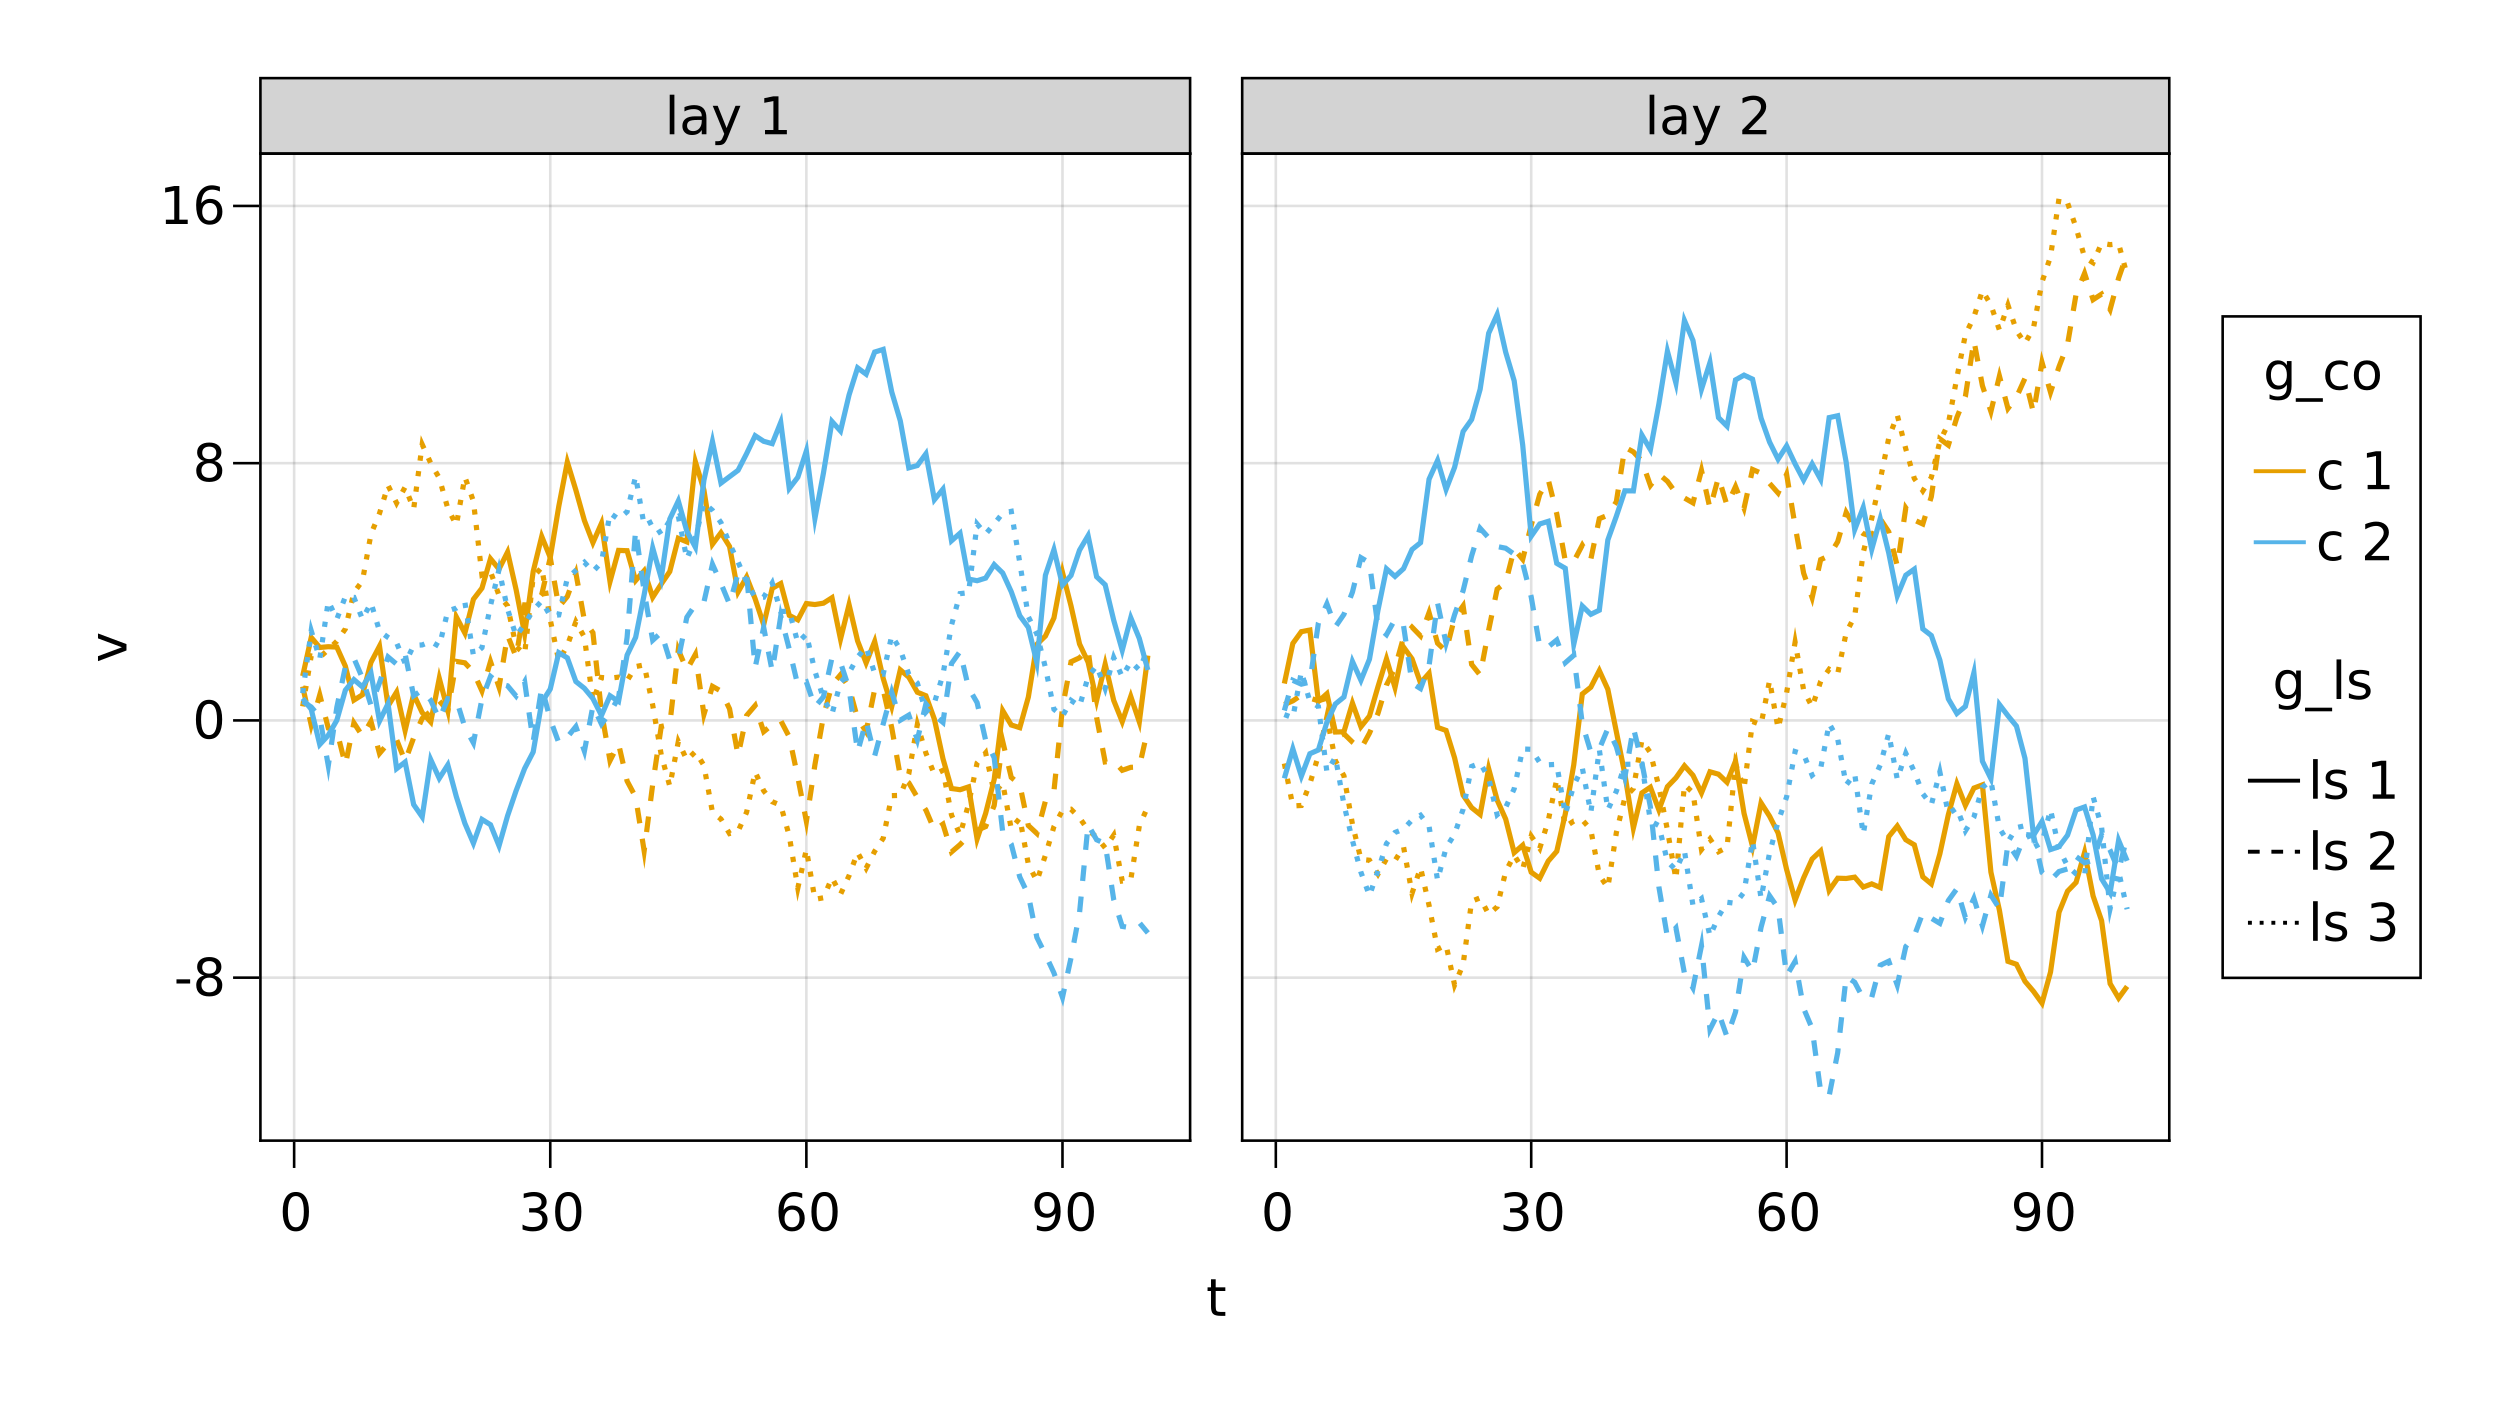 <?xml version="1.0" encoding="UTF-8"?>
<svg xmlns="http://www.w3.org/2000/svg" xmlns:xlink="http://www.w3.org/1999/xlink" width="960pt" height="540pt" viewBox="0 0 960 540" version="1.1">
<defs>
<g>
<symbol overflow="visible" id="glyph0-0">
<path style="stroke:none;" d="M 1 3.531 L 1 -14.109 L 11 -14.109 L 11 3.531 Z M 2.125 2.422 L 9.891 2.422 L 9.891 -12.984 L 2.125 -12.984 Z M 2.125 2.422 "/>
</symbol>
<symbol overflow="visible" id="glyph0-1">
<path style="stroke:none;" d="M 6.359 -13.281 C 5.336 -13.281 4.57 -12.781 4.062 -11.781 C 3.551 -10.781 3.297 -9.281 3.297 -7.281 C 3.297 -5.281 3.551 -3.781 4.062 -2.781 C 4.57 -1.781 5.336 -1.281 6.359 -1.281 C 7.379 -1.281 8.145 -1.781 8.656 -2.781 C 9.164 -3.781 9.422 -5.281 9.422 -7.281 C 9.422 -9.281 9.164 -10.781 8.656 -11.781 C 8.145 -12.781 7.379 -13.281 6.359 -13.281 Z M 6.359 -14.844 C 7.992 -14.844 9.238 -14.195 10.094 -12.906 C 10.957 -11.613 11.391 -9.738 11.391 -7.281 C 11.391 -4.82 10.957 -2.945 10.094 -1.656 C 9.238 -0.363 7.992 0.281 6.359 0.281 C 4.723 0.281 3.473 -0.363 2.609 -1.656 C 1.742 -2.945 1.312 -4.82 1.312 -7.281 C 1.312 -9.738 1.742 -11.613 2.609 -12.906 C 3.473 -14.195 4.723 -14.844 6.359 -14.844 Z M 6.359 -14.844 "/>
</symbol>
<symbol overflow="visible" id="glyph0-2">
<path style="stroke:none;" d="M 8.109 -7.859 C 9.055 -7.66 9.797 -7.238 10.328 -6.594 C 10.859 -5.957 11.125 -5.172 11.125 -4.234 C 11.125 -2.797 10.629 -1.68 9.641 -0.891 C 8.648 -0.109 7.242 0.281 5.422 0.281 C 4.805 0.281 4.176 0.219 3.531 0.094 C 2.883 -0.02 2.219 -0.195 1.531 -0.438 L 1.531 -2.344 C 2.07 -2.02 2.664 -1.773 3.312 -1.609 C 3.969 -1.453 4.648 -1.375 5.359 -1.375 C 6.598 -1.375 7.539 -1.617 8.188 -2.109 C 8.832 -2.598 9.156 -3.305 9.156 -4.234 C 9.156 -5.098 8.852 -5.77 8.25 -6.25 C 7.656 -6.738 6.82 -6.984 5.75 -6.984 L 4.047 -6.984 L 4.047 -8.609 L 5.828 -8.609 C 6.797 -8.609 7.535 -8.801 8.047 -9.188 C 8.555 -9.57 8.812 -10.129 8.812 -10.859 C 8.812 -11.609 8.547 -12.18 8.016 -12.578 C 7.492 -12.984 6.738 -13.188 5.75 -13.188 C 5.207 -13.188 4.625 -13.125 4 -13 C 3.383 -12.883 2.707 -12.707 1.969 -12.469 L 1.969 -14.219 C 2.719 -14.426 3.414 -14.582 4.062 -14.688 C 4.719 -14.789 5.336 -14.844 5.922 -14.844 C 7.422 -14.844 8.602 -14.5 9.469 -13.812 C 10.344 -13.133 10.781 -12.219 10.781 -11.062 C 10.781 -10.258 10.547 -9.578 10.078 -9.016 C 9.617 -8.461 8.961 -8.078 8.109 -7.859 Z M 8.109 -7.859 "/>
</symbol>
<symbol overflow="visible" id="glyph0-3">
<path style="stroke:none;" d="M 6.609 -8.078 C 5.723 -8.078 5.02 -7.773 4.5 -7.172 C 3.977 -6.566 3.719 -5.734 3.719 -4.672 C 3.719 -3.629 3.977 -2.801 4.5 -2.188 C 5.02 -1.582 5.723 -1.281 6.609 -1.281 C 7.492 -1.281 8.191 -1.582 8.703 -2.188 C 9.223 -2.801 9.484 -3.629 9.484 -4.672 C 9.484 -5.734 9.223 -6.566 8.703 -7.172 C 8.191 -7.773 7.492 -8.078 6.609 -8.078 Z M 10.516 -14.266 L 10.516 -12.469 C 10.023 -12.695 9.523 -12.875 9.016 -13 C 8.516 -13.125 8.016 -13.188 7.516 -13.188 C 6.211 -13.188 5.219 -12.742 4.531 -11.859 C 3.844 -10.984 3.453 -9.656 3.359 -7.875 C 3.742 -8.445 4.223 -8.883 4.797 -9.188 C 5.379 -9.488 6.02 -9.641 6.719 -9.641 C 8.188 -9.641 9.344 -9.191 10.188 -8.297 C 11.039 -7.41 11.469 -6.203 11.469 -4.672 C 11.469 -3.18 11.023 -1.984 10.141 -1.078 C 9.254 -0.172 8.078 0.281 6.609 0.281 C 4.922 0.281 3.629 -0.363 2.734 -1.656 C 1.836 -2.945 1.391 -4.82 1.391 -7.281 C 1.391 -9.582 1.938 -11.414 3.031 -12.781 C 4.125 -14.156 5.594 -14.844 7.438 -14.844 C 7.938 -14.844 8.438 -14.789 8.938 -14.688 C 9.445 -14.594 9.973 -14.453 10.516 -14.266 Z M 10.516 -14.266 "/>
</symbol>
<symbol overflow="visible" id="glyph0-4">
<path style="stroke:none;" d="M 2.203 -0.297 L 2.203 -2.094 C 2.691 -1.863 3.191 -1.688 3.703 -1.562 C 4.211 -1.438 4.711 -1.375 5.203 -1.375 C 6.504 -1.375 7.492 -1.812 8.172 -2.688 C 8.859 -3.562 9.254 -4.895 9.359 -6.688 C 8.984 -6.125 8.504 -5.691 7.922 -5.391 C 7.336 -5.086 6.695 -4.938 6 -4.938 C 4.539 -4.938 3.383 -5.379 2.531 -6.266 C 1.688 -7.148 1.266 -8.359 1.266 -9.891 C 1.266 -11.379 1.707 -12.578 2.594 -13.484 C 3.477 -14.391 4.656 -14.844 6.125 -14.844 C 7.812 -14.844 9.098 -14.195 9.984 -12.906 C 10.867 -11.613 11.312 -9.738 11.312 -7.281 C 11.312 -4.977 10.766 -3.141 9.672 -1.766 C 8.586 -0.398 7.125 0.281 5.281 0.281 C 4.789 0.281 4.289 0.227 3.781 0.125 C 3.27 0.031 2.742 -0.109 2.203 -0.297 Z M 6.125 -6.484 C 7.008 -6.484 7.707 -6.785 8.219 -7.391 C 8.738 -7.992 9 -8.828 9 -9.891 C 9 -10.93 8.738 -11.754 8.219 -12.359 C 7.707 -12.973 7.008 -13.281 6.125 -13.281 C 5.238 -13.281 4.535 -12.973 4.016 -12.359 C 3.504 -11.754 3.25 -10.93 3.25 -9.891 C 3.25 -8.828 3.504 -7.992 4.016 -7.391 C 4.535 -6.785 5.238 -6.484 6.125 -6.484 Z M 6.125 -6.484 "/>
</symbol>
<symbol overflow="visible" id="glyph0-5">
<path style="stroke:none;" d="M 0.984 -6.281 L 6.234 -6.281 L 6.234 -4.672 L 0.984 -4.672 Z M 0.984 -6.281 "/>
</symbol>
<symbol overflow="visible" id="glyph0-6">
<path style="stroke:none;" d="M 6.359 -6.922 C 5.422 -6.922 4.68 -6.672 4.141 -6.172 C 3.609 -5.672 3.344 -4.984 3.344 -4.109 C 3.344 -3.223 3.609 -2.531 4.141 -2.031 C 4.68 -1.531 5.422 -1.281 6.359 -1.281 C 7.297 -1.281 8.035 -1.531 8.578 -2.031 C 9.117 -2.539 9.391 -3.234 9.391 -4.109 C 9.391 -4.984 9.117 -5.672 8.578 -6.172 C 8.047 -6.672 7.305 -6.922 6.359 -6.922 Z M 4.391 -7.766 C 3.535 -7.973 2.875 -8.363 2.406 -8.938 C 1.938 -9.52 1.703 -10.227 1.703 -11.062 C 1.703 -12.227 2.113 -13.148 2.938 -13.828 C 3.77 -14.504 4.91 -14.844 6.359 -14.844 C 7.805 -14.844 8.941 -14.504 9.766 -13.828 C 10.598 -13.148 11.016 -12.227 11.016 -11.062 C 11.016 -10.227 10.773 -9.52 10.297 -8.938 C 9.828 -8.363 9.176 -7.973 8.344 -7.766 C 9.289 -7.547 10.031 -7.113 10.562 -6.469 C 11.094 -5.82 11.359 -5.035 11.359 -4.109 C 11.359 -2.691 10.926 -1.602 10.062 -0.844 C 9.195 -0.094 7.961 0.281 6.359 0.281 C 4.754 0.281 3.52 -0.094 2.656 -0.844 C 1.789 -1.602 1.359 -2.691 1.359 -4.109 C 1.359 -5.035 1.625 -5.82 2.156 -6.469 C 2.688 -7.113 3.43 -7.547 4.391 -7.766 Z M 3.656 -10.875 C 3.656 -10.125 3.891 -9.535 4.359 -9.109 C 4.836 -8.691 5.504 -8.484 6.359 -8.484 C 7.203 -8.484 7.863 -8.691 8.344 -9.109 C 8.82 -9.535 9.062 -10.125 9.062 -10.875 C 9.062 -11.633 8.82 -12.223 8.344 -12.641 C 7.863 -13.066 7.203 -13.281 6.359 -13.281 C 5.504 -13.281 4.836 -13.066 4.359 -12.641 C 3.891 -12.223 3.656 -11.633 3.656 -10.875 Z M 3.656 -10.875 "/>
</symbol>
<symbol overflow="visible" id="glyph0-7">
<path style="stroke:none;" d="M 2.484 -1.656 L 5.703 -1.656 L 5.703 -12.781 L 2.203 -12.078 L 2.203 -13.875 L 5.688 -14.578 L 7.656 -14.578 L 7.656 -1.656 L 10.875 -1.656 L 10.875 0 L 2.484 0 Z M 2.484 -1.656 "/>
</symbol>
<symbol overflow="visible" id="glyph0-8">
<path style="stroke:none;" d="M 1.891 -15.203 L 3.688 -15.203 L 3.688 0 L 1.891 0 Z M 1.891 -15.203 "/>
</symbol>
<symbol overflow="visible" id="glyph0-9">
<path style="stroke:none;" d="M 6.859 -5.5 C 5.398 -5.5 4.391 -5.332 3.828 -5 C 3.273 -4.664 3 -4.098 3 -3.297 C 3 -2.66 3.207 -2.156 3.625 -1.781 C 4.051 -1.406 4.625 -1.219 5.344 -1.219 C 6.344 -1.219 7.141 -1.57 7.734 -2.281 C 8.336 -2.988 8.641 -3.926 8.641 -5.094 L 8.641 -5.5 Z M 10.438 -6.234 L 10.438 0 L 8.641 0 L 8.641 -1.656 C 8.234 -1 7.723 -0.508 7.109 -0.188 C 6.492 0.125 5.742 0.281 4.859 0.281 C 3.742 0.281 2.852 -0.031 2.188 -0.656 C 1.531 -1.289 1.203 -2.133 1.203 -3.188 C 1.203 -4.414 1.613 -5.344 2.438 -5.969 C 3.258 -6.594 4.488 -6.906 6.125 -6.906 L 8.641 -6.906 L 8.641 -7.078 C 8.641 -7.91 8.367 -8.551 7.828 -9 C 7.285 -9.445 6.52 -9.672 5.531 -9.672 C 4.906 -9.672 4.297 -9.598 3.703 -9.453 C 3.117 -9.305 2.551 -9.082 2 -8.781 L 2 -10.438 C 2.656 -10.695 3.289 -10.891 3.906 -11.016 C 4.531 -11.141 5.133 -11.203 5.719 -11.203 C 7.301 -11.203 8.484 -10.789 9.266 -9.969 C 10.047 -9.145 10.438 -7.898 10.438 -6.234 Z M 10.438 -6.234 "/>
</symbol>
<symbol overflow="visible" id="glyph0-10">
<path style="stroke:none;" d="M 6.438 1.016 C 5.926 2.316 5.43 3.164 4.953 3.562 C 4.473 3.957 3.828 4.156 3.016 4.156 L 1.578 4.156 L 1.578 2.656 L 2.641 2.656 C 3.129 2.656 3.508 2.535 3.781 2.297 C 4.062 2.066 4.367 1.516 4.703 0.641 L 5.016 -0.172 L 0.594 -10.938 L 2.5 -10.938 L 5.922 -2.391 L 9.344 -10.938 L 11.234 -10.938 Z M 6.438 1.016 "/>
</symbol>
<symbol overflow="visible" id="glyph0-11">
<path style="stroke:none;" d=""/>
</symbol>
<symbol overflow="visible" id="glyph0-12">
<path style="stroke:none;" d="M 3.844 -1.656 L 10.719 -1.656 L 10.719 0 L 1.469 0 L 1.469 -1.656 C 2.219 -2.438 3.238 -3.477 4.531 -4.781 C 5.82 -6.082 6.633 -6.926 6.969 -7.312 C 7.594 -8.02 8.031 -8.617 8.281 -9.109 C 8.531 -9.598 8.656 -10.082 8.656 -10.562 C 8.656 -11.332 8.383 -11.961 7.844 -12.453 C 7.301 -12.941 6.594 -13.188 5.719 -13.188 C 5.102 -13.188 4.453 -13.078 3.766 -12.859 C 3.078 -12.648 2.344 -12.328 1.562 -11.891 L 1.562 -13.875 C 2.352 -14.195 3.094 -14.438 3.781 -14.594 C 4.477 -14.758 5.113 -14.844 5.688 -14.844 C 7.195 -14.844 8.398 -14.461 9.297 -13.703 C 10.191 -12.953 10.641 -11.945 10.641 -10.688 C 10.641 -10.082 10.523 -9.508 10.297 -8.969 C 10.078 -8.438 9.672 -7.805 9.078 -7.078 C 8.922 -6.891 8.406 -6.344 7.531 -5.438 C 6.656 -4.539 5.426 -3.281 3.844 -1.656 Z M 3.844 -1.656 "/>
</symbol>
<symbol overflow="visible" id="glyph0-13">
<path style="stroke:none;" d="M 3.656 -14.047 L 3.656 -10.938 L 7.359 -10.938 L 7.359 -9.547 L 3.656 -9.547 L 3.656 -3.609 C 3.656 -2.711 3.773 -2.133 4.016 -1.875 C 4.266 -1.625 4.766 -1.5 5.516 -1.5 L 7.359 -1.5 L 7.359 0 L 5.516 0 C 4.129 0 3.172 -0.254 2.641 -0.766 C 2.117 -1.285 1.859 -2.234 1.859 -3.609 L 1.859 -9.547 L 0.531 -9.547 L 0.531 -10.938 L 1.859 -10.938 L 1.859 -14.047 Z M 3.656 -14.047 "/>
</symbol>
<symbol overflow="visible" id="glyph0-14">
<path style="stroke:none;" d="M 9.078 -5.594 C 9.078 -6.895 8.805 -7.906 8.266 -8.625 C 7.734 -9.344 6.984 -9.703 6.016 -9.703 C 5.055 -9.703 4.305 -9.344 3.766 -8.625 C 3.223 -7.906 2.953 -6.895 2.953 -5.594 C 2.953 -4.301 3.223 -3.297 3.766 -2.578 C 4.305 -1.859 5.055 -1.5 6.016 -1.5 C 6.984 -1.5 7.734 -1.859 8.266 -2.578 C 8.805 -3.297 9.078 -4.301 9.078 -5.594 Z M 10.875 -1.359 C 10.875 0.504 10.461 1.891 9.641 2.797 C 8.816 3.703 7.551 4.156 5.844 4.156 C 5.207 4.156 4.609 4.109 4.047 4.016 C 3.492 3.922 2.953 3.773 2.422 3.578 L 2.422 1.844 C 2.953 2.125 3.473 2.332 3.984 2.469 C 4.492 2.602 5.02 2.672 5.562 2.672 C 6.738 2.672 7.617 2.363 8.203 1.75 C 8.785 1.133 9.078 0.207 9.078 -1.031 L 9.078 -1.922 C 8.711 -1.273 8.238 -0.789 7.656 -0.469 C 7.07 -0.156 6.379 0 5.578 0 C 4.234 0 3.148 -0.508 2.328 -1.531 C 1.516 -2.551 1.109 -3.906 1.109 -5.594 C 1.109 -7.289 1.516 -8.648 2.328 -9.672 C 3.148 -10.691 4.234 -11.203 5.578 -11.203 C 6.379 -11.203 7.07 -11.039 7.656 -10.719 C 8.238 -10.406 8.711 -9.926 9.078 -9.281 L 9.078 -10.938 L 10.875 -10.938 Z M 10.875 -1.359 "/>
</symbol>
<symbol overflow="visible" id="glyph0-15">
<path style="stroke:none;" d="M 10.203 3.328 L 10.203 4.719 L -0.203 4.719 L -0.203 3.328 Z M 10.203 3.328 "/>
</symbol>
<symbol overflow="visible" id="glyph0-16">
<path style="stroke:none;" d="M 9.75 -10.516 L 9.75 -8.844 C 9.25 -9.125 8.742 -9.332 8.234 -9.469 C 7.723 -9.602 7.207 -9.672 6.688 -9.672 C 5.52 -9.672 4.613 -9.301 3.969 -8.562 C 3.32 -7.832 3 -6.797 3 -5.453 C 3 -4.117 3.32 -3.082 3.969 -2.344 C 4.613 -1.602 5.52 -1.234 6.688 -1.234 C 7.207 -1.234 7.723 -1.301 8.234 -1.438 C 8.742 -1.582 9.25 -1.797 9.75 -2.078 L 9.75 -0.422 C 9.25 -0.18 8.727 -0.004 8.188 0.109 C 7.656 0.223 7.086 0.281 6.484 0.281 C 4.836 0.281 3.531 -0.234 2.562 -1.266 C 1.594 -2.305 1.109 -3.703 1.109 -5.453 C 1.109 -7.242 1.598 -8.648 2.578 -9.672 C 3.555 -10.691 4.898 -11.203 6.609 -11.203 C 7.16 -11.203 7.695 -11.145 8.219 -11.031 C 8.75 -10.914 9.258 -10.742 9.75 -10.516 Z M 9.75 -10.516 "/>
</symbol>
<symbol overflow="visible" id="glyph0-17">
<path style="stroke:none;" d="M 6.125 -9.672 C 5.156 -9.672 4.391 -9.297 3.828 -8.547 C 3.273 -7.797 3 -6.766 3 -5.453 C 3 -4.148 3.273 -3.117 3.828 -2.359 C 4.391 -1.609 5.156 -1.234 6.125 -1.234 C 7.082 -1.234 7.836 -1.609 8.391 -2.359 C 8.953 -3.117 9.234 -4.148 9.234 -5.453 C 9.234 -6.754 8.953 -7.781 8.391 -8.531 C 7.836 -9.289 7.082 -9.672 6.125 -9.672 Z M 6.125 -11.203 C 7.688 -11.203 8.91 -10.691 9.797 -9.672 C 10.691 -8.66 11.141 -7.254 11.141 -5.453 C 11.141 -3.672 10.691 -2.27 9.797 -1.25 C 8.91 -0.227 7.688 0.281 6.125 0.281 C 4.551 0.281 3.32 -0.227 2.438 -1.25 C 1.551 -2.27 1.109 -3.672 1.109 -5.453 C 1.109 -7.254 1.551 -8.66 2.438 -9.672 C 3.32 -10.691 4.551 -11.203 6.125 -11.203 Z M 6.125 -11.203 "/>
</symbol>
<symbol overflow="visible" id="glyph0-18">
<path style="stroke:none;" d="M 8.859 -10.609 L 8.859 -8.922 C 8.348 -9.18 7.816 -9.375 7.266 -9.5 C 6.723 -9.633 6.16 -9.703 5.578 -9.703 C 4.68 -9.703 4.008 -9.562 3.562 -9.281 C 3.125 -9.008 2.906 -8.602 2.906 -8.062 C 2.906 -7.645 3.062 -7.316 3.375 -7.078 C 3.695 -6.836 4.336 -6.609 5.297 -6.391 L 5.922 -6.266 C 7.191 -5.984 8.094 -5.594 8.625 -5.094 C 9.164 -4.602 9.438 -3.91 9.438 -3.016 C 9.438 -2.004 9.035 -1.203 8.234 -0.609 C 7.43 -0.016 6.328 0.281 4.922 0.281 C 4.336 0.281 3.727 0.223 3.094 0.109 C 2.457 -0.004 1.785 -0.176 1.078 -0.406 L 1.078 -2.25 C 1.742 -1.906 2.398 -1.645 3.047 -1.469 C 3.691 -1.301 4.332 -1.219 4.969 -1.219 C 5.812 -1.219 6.457 -1.363 6.906 -1.656 C 7.363 -1.945 7.594 -2.352 7.594 -2.875 C 7.594 -3.363 7.426 -3.738 7.094 -4 C 6.77 -4.258 6.051 -4.508 4.938 -4.75 L 4.312 -4.906 C 3.195 -5.133 2.391 -5.488 1.891 -5.969 C 1.398 -6.457 1.156 -7.129 1.156 -7.984 C 1.156 -9.004 1.52 -9.797 2.25 -10.359 C 2.977 -10.922 4.016 -11.203 5.359 -11.203 C 6.023 -11.203 6.648 -11.148 7.234 -11.047 C 7.816 -10.953 8.359 -10.805 8.859 -10.609 Z M 8.859 -10.609 "/>
</symbol>
<symbol overflow="visible" id="glyph1-0">
<path style="stroke:none;" d="M 3.531 -1 L -14.109 -1 L -14.109 -11 L 3.531 -11 Z M 2.422 -2.125 L 2.422 -9.891 L -12.984 -9.891 L -12.984 -2.125 Z M 2.422 -2.125 "/>
</symbol>
<symbol overflow="visible" id="glyph1-1">
<path style="stroke:none;" d="M -10.938 -0.594 L -10.938 -2.5 L -1.766 -5.922 L -10.938 -9.344 L -10.938 -11.234 L 0 -7.141 L 0 -4.703 Z M -10.938 -0.594 "/>
</symbol>
</g>
<clipPath id="clip1">
  <path d="M 100 149 L 457 149 L 457 351 L 100 351 Z M 100 149 "/>
</clipPath>
<clipPath id="clip2">
  <path d="M 100 185 L 457 185 L 457 356 L 100 356 Z M 100 185 "/>
</clipPath>
<clipPath id="clip3">
  <path d="M 100 142 L 457 142 L 457 374 L 100 374 Z M 100 142 "/>
</clipPath>
<clipPath id="clip4">
  <path d="M 100 105 L 457 105 L 457 354 L 100 354 Z M 100 105 "/>
</clipPath>
<clipPath id="clip5">
  <path d="M 100 175 L 457 175 L 457 412 L 100 412 Z M 100 175 "/>
</clipPath>
<clipPath id="clip6">
  <path d="M 100 154 L 457 154 L 457 304 L 100 304 Z M 100 154 "/>
</clipPath>
<clipPath id="clip7">
  <path d="M 477 213 L 833 213 L 833 414 L 477 414 Z M 477 213 "/>
</clipPath>
<clipPath id="clip8">
  <path d="M 477 69 L 833 69 L 833 316 L 477 316 Z M 477 69 "/>
</clipPath>
<clipPath id="clip9">
  <path d="M 477 59 L 833 59 L 833 407 L 477 407 Z M 477 59 "/>
</clipPath>
<clipPath id="clip10">
  <path d="M 477 92 L 833 92 L 833 372 L 477 372 Z M 477 92 "/>
</clipPath>
<clipPath id="clip11">
  <path d="M 477 174 L 833 174 L 833 438 L 477 438 Z M 477 174 "/>
</clipPath>
<clipPath id="clip12">
  <path d="M 477 229 L 833 229 L 833 388 L 477 388 Z M 477 229 "/>
</clipPath>
</defs>
<g id="surface17">
<rect x="0" y="0" width="960" height="540" style="fill:rgb(100%,100%,100%);fill-opacity:1;stroke:none;"/>
<path style=" stroke:none;fill-rule:nonzero;fill:rgb(100%,100%,100%);fill-opacity:1;" d="M 100 438 L 457 438 L 457 59 L 100 59 Z M 100 438 "/>
<path style=" stroke:none;fill-rule:nonzero;fill:rgb(100%,100%,100%);fill-opacity:1;" d="M 477 438 L 833 438 L 833 59 L 477 59 Z M 477 438 "/>
<path style="fill:none;stroke-width:1;stroke-linecap:butt;stroke-linejoin:miter;stroke:rgb(0%,0%,0%);stroke-opacity:0.12;stroke-miterlimit:10;" d="M 112.949 438 L 112.949 59 M 211.297 438 L 211.297 59 M 309.645 438 L 309.645 59 M 407.992 438 L 407.992 59 "/>
<path style="fill:none;stroke-width:1;stroke-linecap:butt;stroke-linejoin:miter;stroke:rgb(0%,0%,0%);stroke-opacity:0.12;stroke-miterlimit:10;" d="M 100 375.418 L 457 375.418 M 100 276.641 L 457 276.641 M 100 177.859 L 457 177.859 M 100 79.082 L 457 79.082 "/>
<path style="fill:none;stroke-width:1;stroke-linecap:butt;stroke-linejoin:miter;stroke:rgb(0%,0%,0%);stroke-opacity:0.12;stroke-miterlimit:10;" d="M 489.914 438 L 489.914 59 M 587.984 438 L 587.984 59 M 686.055 438 L 686.055 59 M 784.129 438 L 784.129 59 "/>
<path style="fill:none;stroke-width:1;stroke-linecap:butt;stroke-linejoin:miter;stroke:rgb(0%,0%,0%);stroke-opacity:0.12;stroke-miterlimit:10;" d="M 477 375.418 L 833 375.418 M 477 276.641 L 833 276.641 M 477 177.859 L 833 177.859 M 477 79.082 L 833 79.082 "/>
<g style="fill:rgb(0%,0%,0%);fill-opacity:1;">
  <use xlink:href="#glyph0-1" x="107.25" y="472.562"/>
</g>
<g style="fill:rgb(0%,0%,0%);fill-opacity:1;">
  <use xlink:href="#glyph0-2" x="199.133" y="472.562"/>
</g>
<g style="fill:rgb(0%,0%,0%);fill-opacity:1;">
  <use xlink:href="#glyph0-1" x="211.859" y="472.562"/>
</g>
<g style="fill:rgb(0%,0%,0%);fill-opacity:1;">
  <use xlink:href="#glyph0-3" x="297.543" y="472.562"/>
</g>
<g style="fill:rgb(0%,0%,0%);fill-opacity:1;">
  <use xlink:href="#glyph0-1" x="310.27" y="472.562"/>
</g>
<g style="fill:rgb(0%,0%,0%);fill-opacity:1;">
  <use xlink:href="#glyph0-4" x="395.961" y="472.562"/>
</g>
<g style="fill:rgb(0%,0%,0%);fill-opacity:1;">
  <use xlink:href="#glyph0-1" x="408.684" y="472.562"/>
</g>
<g style="fill:rgb(0%,0%,0%);fill-opacity:1;">
  <use xlink:href="#glyph0-5" x="66.781" y="382.344"/>
</g>
<g style="fill:rgb(0%,0%,0%);fill-opacity:1;">
  <use xlink:href="#glyph0-6" x="74" y="382.344"/>
</g>
<g style="fill:rgb(0%,0%,0%);fill-opacity:1;">
  <use xlink:href="#glyph0-1" x="73.922" y="283.562"/>
</g>
<g style="fill:rgb(0%,0%,0%);fill-opacity:1;">
  <use xlink:href="#glyph0-6" x="74" y="184.785"/>
</g>
<g style="fill:rgb(0%,0%,0%);fill-opacity:1;">
  <use xlink:href="#glyph0-7" x="61.207" y="86.004"/>
</g>
<g style="fill:rgb(0%,0%,0%);fill-opacity:1;">
  <use xlink:href="#glyph0-3" x="73.93" y="86.004"/>
</g>
<g style="fill:rgb(0%,0%,0%);fill-opacity:1;">
  <use xlink:href="#glyph0-1" x="484.215" y="472.562"/>
</g>
<g style="fill:rgb(0%,0%,0%);fill-opacity:1;">
  <use xlink:href="#glyph0-2" x="575.82" y="472.562"/>
</g>
<g style="fill:rgb(0%,0%,0%);fill-opacity:1;">
  <use xlink:href="#glyph0-1" x="588.547" y="472.562"/>
</g>
<g style="fill:rgb(0%,0%,0%);fill-opacity:1;">
  <use xlink:href="#glyph0-3" x="673.957" y="472.562"/>
</g>
<g style="fill:rgb(0%,0%,0%);fill-opacity:1;">
  <use xlink:href="#glyph0-1" x="686.68" y="472.562"/>
</g>
<g style="fill:rgb(0%,0%,0%);fill-opacity:1;">
  <use xlink:href="#glyph0-4" x="772.098" y="472.562"/>
</g>
<g style="fill:rgb(0%,0%,0%);fill-opacity:1;">
  <use xlink:href="#glyph0-1" x="784.82" y="472.562"/>
</g>
<path style="fill-rule:nonzero;fill:rgb(82.745%,82.745%,82.745%);fill-opacity:1;stroke-width:1;stroke-linecap:butt;stroke-linejoin:miter;stroke:rgb(0%,0%,0%);stroke-opacity:1;stroke-miterlimit:10;" d="M 100 59 L 457 59 L 457 30 L 100 30 Z M 100 59 "/>
<g style="fill:rgb(0%,0%,0%);fill-opacity:1;">
  <use xlink:href="#glyph0-8" x="255.277" y="51.566"/>
</g>
<g style="fill:rgb(0%,0%,0%);fill-opacity:1;">
  <use xlink:href="#glyph0-9" x="260.832" y="51.566"/>
</g>
<g style="fill:rgb(0%,0%,0%);fill-opacity:1;">
  <use xlink:href="#glyph0-10" x="273.09" y="51.566"/>
</g>
<g style="fill:rgb(0%,0%,0%);fill-opacity:1;">
  <use xlink:href="#glyph0-11" x="284.926" y="51.566"/>
</g>
<g style="fill:rgb(0%,0%,0%);fill-opacity:1;">
  <use xlink:href="#glyph0-7" x="291.281" y="51.566"/>
</g>
<path style="fill-rule:nonzero;fill:rgb(82.745%,82.745%,82.745%);fill-opacity:1;stroke-width:1;stroke-linecap:butt;stroke-linejoin:miter;stroke:rgb(0%,0%,0%);stroke-opacity:1;stroke-miterlimit:10;" d="M 477 59 L 833 59 L 833 30 L 477 30 Z M 477 59 "/>
<g style="fill:rgb(0%,0%,0%);fill-opacity:1;">
  <use xlink:href="#glyph0-8" x="631.566" y="51.566"/>
</g>
<g style="fill:rgb(0%,0%,0%);fill-opacity:1;">
  <use xlink:href="#glyph0-9" x="637.121" y="51.566"/>
</g>
<g style="fill:rgb(0%,0%,0%);fill-opacity:1;">
  <use xlink:href="#glyph0-10" x="649.379" y="51.566"/>
</g>
<g style="fill:rgb(0%,0%,0%);fill-opacity:1;">
  <use xlink:href="#glyph0-11" x="661.215" y="51.566"/>
</g>
<g style="fill:rgb(0%,0%,0%);fill-opacity:1;">
  <use xlink:href="#glyph0-12" x="667.57" y="51.566"/>
</g>
<g style="fill:rgb(0%,0%,0%);fill-opacity:1;">
  <use xlink:href="#glyph0-13" x="463.168" y="505.281"/>
</g>
<g style="fill:rgb(0%,0%,0%);fill-opacity:1;">
  <use xlink:href="#glyph1-1" x="48.566" y="254.48"/>
</g>
<g clip-path="url(#clip1)" clip-rule="nonzero">
<path style="fill:none;stroke-width:2;stroke-linecap:butt;stroke-linejoin:miter;stroke:rgb(90.196%,62.353%,0%);stroke-opacity:1;stroke-miterlimit:10;" d="M 116.227 259.609 L 119.504 244.762 L 122.785 248.633 L 126.062 248.336 L 129.34 248.488 L 132.617 255.809 L 135.898 268.84 L 139.176 266.793 L 142.453 254.355 L 145.73 248.113 L 149.008 271.102 L 152.289 265.762 L 155.566 280.52 L 158.844 266.609 L 162.121 273.641 L 165.402 277.246 L 168.68 260.477 L 171.957 272.777 L 175.234 236.906 L 178.516 243.105 L 181.793 230.113 L 185.07 225.848 L 188.348 214.547 L 191.625 218.535 L 194.906 211.992 L 198.184 226.426 L 201.461 243.402 L 204.738 219.492 L 208.02 206.008 L 211.297 214.078 L 214.574 194.426 L 217.852 177.434 L 221.133 188.211 L 224.41 199.879 L 227.688 208.383 L 230.965 200.961 L 234.242 223.328 L 237.523 211.352 L 240.801 211.473 L 244.078 222.922 L 247.355 219.16 L 250.637 229.367 L 253.914 224.27 L 257.191 219.469 L 260.469 206.703 L 263.746 208.066 L 267.027 177.32 L 270.305 188.172 L 273.582 208.973 L 276.859 204.559 L 280.141 209.84 L 283.418 227.324 L 286.695 221.559 L 289.973 229.93 L 293.254 239.902 L 296.531 225.906 L 299.809 224.074 L 303.086 236.305 L 306.363 238.027 L 309.645 231.762 L 312.922 232.141 L 316.199 231.621 L 319.477 229.535 L 322.758 245.418 L 326.035 232.195 L 329.312 246.098 L 332.59 254.547 L 335.871 246.332 L 339.148 260.523 L 342.426 271.332 L 345.703 257.23 L 348.98 260.027 L 352.262 265.82 L 355.539 267.16 L 358.816 276.199 L 362.094 291.324 L 365.375 302.789 L 368.652 303.25 L 371.93 302.164 L 375.207 322.184 L 378.484 312.328 L 381.766 299.336 L 385.043 272.875 L 388.32 278.395 L 391.598 279.426 L 394.879 267.699 L 398.156 247.422 L 401.434 244.246 L 404.711 237.293 L 407.992 219.832 L 411.27 232.668 L 414.547 247.301 L 417.824 254.293 L 421.102 268.988 L 424.383 255.055 L 427.66 268.957 L 430.938 277.133 L 434.215 267.43 L 437.496 277.199 L 440.773 251.742 "/>
</g>
<g clip-path="url(#clip2)" clip-rule="nonzero">
<path style="fill:none;stroke-width:2;stroke-linecap:butt;stroke-linejoin:miter;stroke:rgb(90.196%,62.353%,0%);stroke-opacity:1;stroke-dasharray:6,6;stroke-miterlimit:10;" d="M 116.227 263.617 L 119.504 278.426 L 122.785 266.832 L 126.062 279.582 L 129.34 280.613 L 132.617 293.73 L 135.898 277.59 L 139.176 282.641 L 142.453 276.992 L 145.73 289.32 L 149.008 285.445 L 152.289 284.012 L 155.566 292.312 L 158.844 283.277 L 162.121 275.887 L 165.402 273.082 L 168.68 269.121 L 171.957 272.969 L 175.234 253.973 L 178.516 254.527 L 181.793 258.031 L 185.07 265.336 L 188.348 254.031 L 191.625 263.852 L 194.906 243.906 L 198.184 252.301 L 201.461 232.277 L 204.738 232.422 L 208.02 228.309 L 211.297 214.148 L 214.574 233.102 L 217.852 229.059 L 221.133 220.051 L 224.41 238.25 L 227.688 242.977 L 230.965 273.34 L 234.242 292.094 L 237.523 285.609 L 240.801 299.91 L 244.078 306.062 L 247.355 326.73 L 250.637 301.199 L 253.914 278.957 L 257.191 278.238 L 260.469 249.527 L 263.746 257.266 L 267.027 251.27 L 270.305 274.355 L 273.582 263.555 L 276.859 265.395 L 280.141 272.184 L 283.418 290.125 L 286.695 274.773 L 289.973 270.934 L 293.254 280.965 L 296.531 278.305 L 299.809 276.727 L 303.086 282.988 L 306.363 298.484 L 309.645 315.395 L 312.922 293.699 L 316.199 275.016 L 319.477 263.023 L 322.758 259.102 L 326.035 263.914 L 329.312 275.895 L 332.59 280.957 L 335.871 264.711 L 339.148 264.855 L 342.426 279.434 L 345.703 297.988 L 348.98 300.602 L 352.262 306.191 L 355.539 311.059 L 358.816 318.75 L 362.094 316.484 L 365.375 327.156 L 368.652 324.344 L 371.93 320.891 L 375.207 318.824 L 378.484 317.41 L 381.766 309.324 L 385.043 284.715 L 388.32 298.504 L 391.598 301.215 L 394.879 316.992 L 398.156 320.043 L 401.434 307.617 L 404.711 303.82 L 407.992 271.758 L 411.27 254.125 L 414.547 252.582 L 417.824 249.316 L 421.102 275.473 L 424.383 292.57 L 427.66 292.117 L 430.938 295.797 L 434.215 294.656 L 437.496 294.52 L 440.773 279.934 "/>
</g>
<g clip-path="url(#clip3)" clip-rule="nonzero">
<path style="fill:none;stroke-width:2;stroke-linecap:butt;stroke-linejoin:miter;stroke:rgb(90.196%,62.353%,0%);stroke-opacity:1;stroke-dasharray:2,4;stroke-miterlimit:10;" d="M 116.227 271.25 L 119.504 251.879 L 122.785 252.426 L 126.062 249.441 L 129.34 246.234 L 132.617 241.508 L 135.898 227.504 L 139.176 223.066 L 142.453 205.086 L 145.73 197.137 L 149.008 186.402 L 152.289 193.16 L 155.566 187.023 L 158.844 195.48 L 162.121 170.672 L 165.402 177.859 L 168.68 183.547 L 171.957 195.242 L 175.234 201.66 L 178.516 183.133 L 181.793 192.449 L 185.07 220.832 L 188.348 219.484 L 191.625 228.648 L 194.906 232.648 L 198.184 248.297 L 201.461 251.133 L 204.738 221.598 L 208.02 217.844 L 211.297 237.988 L 214.574 253.836 L 217.852 247.859 L 221.133 238.738 L 224.41 244.688 L 227.688 269.156 L 230.965 260.156 L 234.242 260.43 L 237.523 260.02 L 240.801 261.441 L 244.078 255.973 L 247.355 255.32 L 250.637 270.773 L 253.914 289.852 L 257.191 301.891 L 260.469 284.762 L 263.746 291.848 L 267.027 288.609 L 270.305 293.926 L 273.582 311.926 L 276.859 314.551 L 280.141 320.09 L 283.418 319.195 L 286.695 311.902 L 289.973 296.398 L 293.254 303.645 L 296.531 307.855 L 299.809 309.211 L 303.086 321.031 L 306.363 340.984 L 309.645 326.148 L 312.922 345.336 L 316.199 344.75 L 319.477 337.012 L 322.758 343.426 L 326.035 336.246 L 329.312 327.34 L 332.59 333.402 L 335.871 326.895 L 339.148 321.906 L 342.426 305.531 L 345.703 305.43 L 348.98 297.125 L 352.262 278.18 L 355.539 289.172 L 358.816 297.391 L 362.094 295.805 L 365.375 312.941 L 368.652 320.641 L 371.93 308.762 L 375.207 292.969 L 378.484 289.098 L 381.766 304.449 L 385.043 300.734 L 388.32 318.289 L 391.598 314.113 L 394.879 331.848 L 398.156 338.355 L 401.434 328.41 L 404.711 317.426 L 407.992 311.188 L 411.27 310.754 L 414.547 314.023 L 417.824 318.719 L 421.102 321.492 L 424.383 325.574 L 427.66 320.703 L 430.938 338.312 L 434.215 337.816 L 437.496 317.129 L 440.773 309.695 "/>
</g>
<g clip-path="url(#clip4)" clip-rule="nonzero">
<path style="fill:none;stroke-width:2;stroke-linecap:butt;stroke-linejoin:miter;stroke:rgb(33.725%,70.588%,91.373%);stroke-opacity:1;stroke-miterlimit:10;" d="M 116.227 268.195 L 119.504 272.336 L 122.785 285.898 L 126.062 282.328 L 129.34 276.574 L 132.617 265.039 L 135.898 260.977 L 139.176 263.766 L 142.453 258.453 L 145.73 276.902 L 149.008 270.211 L 152.289 295.168 L 155.566 292.629 L 158.844 308.965 L 162.121 313.691 L 165.402 291.707 L 168.68 298.887 L 171.957 293.734 L 175.234 305.922 L 178.516 316.176 L 181.793 323.805 L 185.07 314.652 L 188.348 316.691 L 191.625 324.793 L 194.906 313.293 L 198.184 303.633 L 201.461 295.109 L 204.738 288.773 L 208.02 269.734 L 211.297 264.598 L 214.574 250.629 L 217.852 252.609 L 221.133 261.707 L 224.41 264.309 L 227.688 268.254 L 230.965 274.73 L 234.242 267.176 L 237.523 269.332 L 240.801 251.57 L 244.078 244.758 L 247.355 228.371 L 250.637 210.426 L 253.914 221.984 L 257.191 199.32 L 260.469 192.375 L 263.746 203.98 L 267.027 210.117 L 270.305 184.395 L 273.582 169.539 L 276.859 185.496 L 280.141 183.035 L 283.418 180.594 L 286.695 174.199 L 289.973 167.312 L 293.254 169.461 L 296.531 170.363 L 299.809 162.184 L 303.086 187.562 L 306.363 183.266 L 309.645 173.168 L 312.922 199.117 L 316.199 181.668 L 319.477 161.852 L 322.758 165.5 L 326.035 151.672 L 329.312 141.258 L 332.59 143.688 L 335.871 135.188 L 339.148 134.164 L 342.426 150.512 L 345.703 161.586 L 348.98 179.656 L 352.262 178.762 L 355.539 174.27 L 358.816 191.875 L 362.094 187.84 L 365.375 207.656 L 368.652 204.758 L 371.93 222.371 L 375.207 222.992 L 378.484 221.988 L 381.766 216.824 L 385.043 220.039 L 388.32 227.219 L 391.598 236.434 L 394.879 240.938 L 398.156 254.449 L 401.434 220.895 L 404.711 211.066 L 407.992 224.648 L 411.27 220.965 L 414.547 211.25 L 417.824 205.707 L 421.102 221.473 L 424.383 224.559 L 427.66 238.152 L 430.938 249.707 L 434.215 237.227 L 437.496 245.176 L 440.773 257.285 "/>
</g>
<g clip-path="url(#clip5)" clip-rule="nonzero">
<path style="fill:none;stroke-width:2;stroke-linecap:butt;stroke-linejoin:miter;stroke:rgb(33.725%,70.588%,91.373%);stroke-opacity:1;stroke-dasharray:6,6;stroke-miterlimit:10;" d="M 116.227 269.383 L 119.504 271.484 L 122.785 275.336 L 126.062 294.012 L 129.34 271.59 L 132.617 256.078 L 135.898 252.758 L 139.176 260.41 L 142.453 270.805 L 145.73 262.191 L 149.008 252.27 L 152.289 255.027 L 155.566 251.152 L 158.844 267.195 L 162.121 264.984 L 165.402 268.926 L 168.68 276.164 L 171.957 268.305 L 175.234 268.66 L 178.516 279.293 L 181.793 285.262 L 185.07 268.391 L 188.348 259.746 L 191.625 262.465 L 194.906 263.352 L 198.184 267.289 L 201.461 261.77 L 204.738 284.777 L 208.02 263.906 L 211.297 276.254 L 214.574 285.238 L 217.852 283.07 L 221.133 279.004 L 224.41 288.426 L 227.688 271.047 L 230.965 278.055 L 234.242 273.617 L 237.523 267.895 L 240.801 244.758 L 244.078 203.539 L 247.355 227.246 L 250.637 245.867 L 253.914 242.891 L 257.191 253.48 L 260.469 253.172 L 263.746 237.035 L 267.027 232.176 L 270.305 231.203 L 273.582 216.676 L 276.859 224.027 L 280.141 232.016 L 283.418 220.152 L 286.695 220.531 L 289.973 256.348 L 293.254 240.91 L 296.531 257.758 L 299.809 236.555 L 303.086 249.293 L 306.363 263.172 L 309.645 261.852 L 312.922 271.508 L 316.199 267.578 L 319.477 252.598 L 322.758 254.406 L 326.035 264.359 L 329.312 288.805 L 332.59 276.812 L 335.871 290.246 L 339.148 278.008 L 342.426 265.832 L 345.703 276.555 L 348.98 274.605 L 352.262 284.074 L 355.539 270.289 L 358.816 274.613 L 362.094 277.395 L 365.375 254.805 L 368.652 250.168 L 371.93 264.141 L 375.207 269.816 L 378.484 284.238 L 381.766 290.945 L 385.043 319.535 L 388.32 324.164 L 391.598 336.777 L 394.879 343.656 L 398.156 359.965 L 401.434 366.543 L 404.711 373.594 L 407.992 382.977 L 411.27 367.828 L 414.547 350.484 L 417.824 316.676 L 421.102 322.473 L 424.383 323.918 L 427.66 345.391 L 430.938 355.734 L 434.215 356.273 L 437.496 354.289 L 440.773 358.242 "/>
</g>
<g clip-path="url(#clip6)" clip-rule="nonzero">
<path style="fill:none;stroke-width:2;stroke-linecap:butt;stroke-linejoin:miter;stroke:rgb(33.725%,70.588%,91.373%);stroke-opacity:1;stroke-dasharray:2,4;stroke-miterlimit:10;" d="M 116.227 266.188 L 119.504 242.207 L 122.785 253.047 L 126.062 230.855 L 129.34 237.742 L 132.617 229.125 L 135.898 229.391 L 139.176 237.758 L 142.453 231.422 L 145.73 242.359 L 149.008 244.77 L 152.289 246.84 L 155.566 254.723 L 158.844 247.867 L 162.121 247.652 L 165.402 246.352 L 168.68 248.238 L 171.957 234.574 L 175.234 233.52 L 178.516 231.266 L 181.793 251.695 L 185.07 248.699 L 188.348 232.586 L 191.625 218.719 L 194.906 233.895 L 198.184 244.266 L 201.461 239.629 L 204.738 234.348 L 208.02 230.758 L 211.297 236.512 L 214.574 236.137 L 217.852 222.059 L 221.133 219.039 L 224.41 215.93 L 227.688 219.48 L 230.965 215.926 L 234.242 197.047 L 237.523 199.332 L 240.801 196.496 L 244.078 182.898 L 247.355 201.805 L 250.637 200.18 L 253.914 205.199 L 257.191 199.898 L 260.469 198.246 L 263.746 214.594 L 267.027 206.484 L 270.305 193.078 L 273.582 195.969 L 276.859 200.707 L 280.141 208.668 L 283.418 215.801 L 286.695 223.504 L 289.973 229.422 L 293.254 229.324 L 296.531 223.875 L 299.809 234.812 L 303.086 234.699 L 306.363 246.816 L 309.645 243.477 L 312.922 257.711 L 316.199 268.137 L 319.477 274.207 L 322.758 262 L 326.035 258.391 L 329.312 252.312 L 332.59 248.445 L 335.871 258.539 L 339.148 258.855 L 342.426 244.051 L 345.703 249.422 L 348.98 258.957 L 352.262 262.285 L 355.539 273.465 L 358.816 269.84 L 362.094 259.07 L 365.375 240.051 L 368.652 227.961 L 371.93 227.594 L 375.207 201.207 L 378.484 205.074 L 381.766 201.191 L 385.043 197.043 L 388.32 196.359 L 391.598 216.059 L 394.879 236.812 L 398.156 243.473 L 401.434 256.289 L 404.711 272.355 L 407.992 275.09 L 411.27 268.949 L 414.547 271.211 L 417.824 259.953 L 421.102 255.621 L 424.383 264.387 L 427.66 252.488 L 430.938 259.922 L 434.215 254.055 L 437.496 257.25 L 440.773 249.148 "/>
</g>
<g clip-path="url(#clip7)" clip-rule="nonzero">
<path style="fill:none;stroke-width:2;stroke-linecap:butt;stroke-linejoin:miter;stroke:rgb(90.196%,62.353%,0%);stroke-opacity:1;stroke-miterlimit:10;" d="M 493.184 262.488 L 496.449 247.074 L 499.719 242.555 L 502.988 241.93 L 506.258 269.348 L 509.527 266.387 L 512.797 281.094 L 516.066 280.996 L 519.336 269.996 L 522.602 279.07 L 525.871 274.961 L 529.141 263.695 L 532.41 253.016 L 535.68 264.004 L 538.949 248.469 L 542.219 252.996 L 545.488 262.25 L 548.754 258.531 L 552.023 279.328 L 555.293 280.492 L 558.562 291.023 L 561.832 305.328 L 565.102 310.129 L 568.371 312.754 L 571.641 295.148 L 574.906 307.23 L 578.176 314.523 L 581.445 327.43 L 584.715 324.559 L 587.984 334.934 L 591.254 337.258 L 594.523 330.668 L 597.793 326.902 L 601.062 312.59 L 604.328 293.66 L 607.598 266.5 L 610.867 263.902 L 614.137 257.527 L 617.406 264.691 L 620.676 280.98 L 623.945 297.246 L 627.215 317.973 L 630.48 304.484 L 633.75 302.293 L 637.02 311.008 L 640.289 302.074 L 643.559 298.676 L 646.828 294.07 L 650.098 297.719 L 653.367 304.488 L 656.633 296.363 L 659.902 297.289 L 663.172 300.398 L 666.441 292.258 L 669.711 312.34 L 672.98 325.047 L 676.25 308.324 L 679.52 313.434 L 682.785 319.871 L 686.055 333.875 L 689.324 345.633 L 692.594 337.094 L 695.863 329.844 L 699.133 326.766 L 702.402 341.938 L 705.672 337.234 L 708.938 337.336 L 712.207 336.828 L 715.477 340.621 L 718.746 339.41 L 722.016 340.809 L 725.285 321.246 L 728.555 317.184 L 731.824 322.465 L 735.094 324.426 L 738.359 336.699 L 741.629 339.418 L 744.898 327.906 L 748.168 312.801 L 751.438 300.965 L 754.707 309.246 L 757.977 302.629 L 761.246 301.395 L 764.512 334.922 L 767.781 349.582 L 771.051 369.148 L 774.32 370.281 L 777.59 376.828 L 780.859 380.68 L 784.129 385.219 L 787.398 373.285 L 790.664 350.32 L 793.934 342.223 L 797.203 338.859 L 800.473 327.332 L 803.742 344.043 L 807.012 353.535 L 810.281 377.719 L 813.551 383.262 L 816.816 378.785 "/>
</g>
<g clip-path="url(#clip8)" clip-rule="nonzero">
<path style="fill:none;stroke-width:2;stroke-linecap:butt;stroke-linejoin:miter;stroke:rgb(90.196%,62.353%,0%);stroke-opacity:1;stroke-dasharray:6,6;stroke-miterlimit:10;" d="M 493.184 270.52 L 496.449 269.125 L 499.719 266.918 L 502.988 268.09 L 506.258 269.086 L 509.527 268.121 L 512.797 283.352 L 516.066 281.766 L 519.336 284.977 L 522.602 287.535 L 525.871 281.551 L 529.141 273.957 L 532.41 263.055 L 535.68 256.504 L 538.949 244.777 L 542.219 240.836 L 545.488 244.203 L 548.754 235.242 L 552.023 246.992 L 555.293 250.074 L 558.562 237.223 L 561.832 232.645 L 565.102 255.133 L 568.371 259.234 L 571.641 241.973 L 574.906 226.215 L 578.176 223.699 L 581.445 210.809 L 584.715 214.77 L 587.984 201.691 L 591.254 189.848 L 594.523 184.168 L 597.793 197.289 L 601.062 215.359 L 604.328 215.598 L 607.598 209.363 L 610.867 214.781 L 614.137 199.172 L 617.406 197.832 L 620.676 192.68 L 623.945 171.742 L 627.215 173.52 L 630.48 177.082 L 633.75 186.395 L 637.02 182.09 L 640.289 184.816 L 643.559 189.367 L 646.828 191.23 L 650.098 193.102 L 653.367 180.621 L 656.633 195.234 L 659.902 183.242 L 663.172 194.055 L 666.441 186.859 L 669.711 195.152 L 672.98 180.281 L 676.25 181.703 L 679.52 185.629 L 682.785 189.316 L 686.055 182.121 L 689.324 202.023 L 692.594 220.086 L 695.863 229.516 L 699.133 214.902 L 702.402 213.418 L 705.672 208.023 L 708.938 196.762 L 712.207 202.309 L 715.477 204.918 L 718.746 205.934 L 722.016 199.242 L 725.285 204.207 L 728.555 217.359 L 731.824 195.039 L 735.094 199.703 L 738.359 201.207 L 741.629 190.742 L 744.898 168.52 L 748.168 170.949 L 751.438 160.301 L 754.707 152.25 L 757.977 130.754 L 761.246 148.105 L 764.512 158.012 L 767.781 144.422 L 771.051 156.852 L 774.32 152.547 L 777.59 145.262 L 780.859 158.551 L 784.129 139.156 L 787.398 150.641 L 790.664 140.844 L 793.934 132.273 L 797.203 113.051 L 800.473 104.945 L 803.742 115.07 L 807.012 112.945 L 810.281 118.879 L 813.551 106.785 L 816.816 97.414 "/>
</g>
<g clip-path="url(#clip9)" clip-rule="nonzero">
<path style="fill:none;stroke-width:2;stroke-linecap:butt;stroke-linejoin:miter;stroke:rgb(90.196%,62.353%,0%);stroke-opacity:1;stroke-dasharray:2,4;stroke-miterlimit:10;" d="M 493.184 293.188 L 496.449 309.477 L 499.719 309.301 L 502.988 300.973 L 506.258 290.094 L 509.527 275.254 L 512.797 292.137 L 516.066 297.895 L 519.336 316.492 L 522.602 329.988 L 525.871 330.332 L 529.141 335.637 L 532.41 329.809 L 535.68 330.496 L 538.949 325.133 L 542.219 343.039 L 545.488 333.121 L 548.754 347.645 L 552.023 364.469 L 555.293 362.875 L 558.562 378.219 L 561.832 370.367 L 565.102 346.07 L 568.371 344.781 L 571.641 351.113 L 574.906 348.223 L 578.176 334.727 L 581.445 328.367 L 584.715 333.734 L 587.984 321.043 L 591.254 325.793 L 594.523 315.168 L 597.793 299.133 L 601.062 317.438 L 604.328 315.301 L 607.598 314.84 L 610.867 318.586 L 614.137 336.02 L 617.406 340.902 L 620.676 319.73 L 623.945 306.309 L 627.215 302.773 L 630.48 284.273 L 633.75 289.031 L 637.02 302.133 L 640.289 318.707 L 643.559 337.625 L 646.828 301.32 L 650.098 304.402 L 653.367 326.258 L 656.633 322.141 L 659.902 327.062 L 663.172 325.383 L 666.441 293.324 L 669.711 302.797 L 672.98 277.051 L 676.25 278.281 L 679.52 261.258 L 682.785 279.781 L 686.055 266.086 L 689.324 246.578 L 692.594 265.008 L 695.863 271.48 L 699.133 261.66 L 702.402 256.992 L 705.672 258.723 L 708.938 242.945 L 712.207 236.621 L 715.477 212.207 L 718.746 199.098 L 722.016 184.258 L 725.285 168.191 L 728.555 159.398 L 731.824 172.391 L 735.094 183.734 L 738.359 188.488 L 741.629 183.316 L 744.898 169.512 L 748.168 162.664 L 751.438 145.008 L 754.707 128.531 L 757.977 121.73 L 761.246 111.57 L 764.512 117.129 L 767.781 126.75 L 771.051 117.164 L 774.32 126.93 L 777.59 131.895 L 780.859 125.93 L 784.129 108.293 L 787.398 98.539 L 790.664 76.227 L 793.934 77.891 L 797.203 87.379 L 800.473 98.812 L 803.742 100.883 L 807.012 93.371 L 810.281 93.953 L 813.551 93.621 L 816.816 105.594 "/>
</g>
<g clip-path="url(#clip10)" clip-rule="nonzero">
<path style="fill:none;stroke-width:2;stroke-linecap:butt;stroke-linejoin:miter;stroke:rgb(33.725%,70.588%,91.373%);stroke-opacity:1;stroke-miterlimit:10;" d="M 493.184 298.895 L 496.449 287.562 L 499.719 298.062 L 502.988 289.438 L 506.258 287.984 L 509.527 277.324 L 512.797 270.32 L 516.066 267.656 L 519.336 254.004 L 522.602 261.223 L 525.871 253.152 L 529.141 234.336 L 532.41 218.426 L 535.68 221.348 L 538.949 218.367 L 542.219 211.008 L 545.488 208.387 L 548.754 184.016 L 552.023 176.809 L 555.293 187.922 L 558.562 179.457 L 561.832 165.703 L 565.102 161.102 L 568.371 149.477 L 571.641 127.977 L 574.906 120.785 L 578.176 135.215 L 581.445 146.234 L 584.715 170.875 L 587.984 205.891 L 591.254 201.199 L 594.523 200.199 L 597.793 216.32 L 601.062 218.227 L 604.328 247.387 L 607.598 232.711 L 610.867 235.895 L 614.137 234.32 L 617.406 207.355 L 620.676 198.246 L 623.945 188.477 L 627.215 188.504 L 630.48 167.055 L 633.75 172.672 L 637.02 155.078 L 640.289 134.883 L 643.559 147.117 L 646.828 123.082 L 650.098 130.723 L 653.367 149.477 L 656.633 139.195 L 659.902 160.359 L 663.172 163.648 L 666.441 145.875 L 669.711 144.047 L 672.98 145.605 L 676.25 160.551 L 679.52 169.762 L 682.785 176.332 L 686.055 171.242 L 689.324 178.133 L 692.594 184.352 L 695.863 178.145 L 699.133 184.078 L 702.402 160.359 L 705.672 159.637 L 708.938 177.531 L 712.207 203.375 L 715.477 194.879 L 718.746 210.957 L 722.016 199.172 L 725.285 212.383 L 728.555 228.809 L 731.824 220.883 L 735.094 218.566 L 738.359 241.508 L 741.629 244.039 L 744.898 253.445 L 748.168 268.387 L 751.438 273.977 L 754.707 271.246 L 757.977 258.32 L 761.246 292.312 L 764.512 298.992 L 767.781 270.547 L 771.051 274.84 L 774.32 278.828 L 777.59 291.199 L 780.859 320.77 L 784.129 315.449 L 787.398 326.215 L 790.664 325.109 L 793.934 320.699 L 797.203 311.035 L 800.473 309.871 L 803.742 320.547 L 807.012 337.461 L 810.281 342.797 L 813.551 322.684 L 816.816 330.57 "/>
</g>
<g clip-path="url(#clip11)" clip-rule="nonzero">
<path style="fill:none;stroke-width:2;stroke-linecap:butt;stroke-linejoin:miter;stroke:rgb(33.725%,70.588%,91.373%);stroke-opacity:1;stroke-dasharray:6,6;stroke-miterlimit:10;" d="M 493.184 272.855 L 496.449 261.254 L 499.719 262.719 L 502.988 261.93 L 506.258 239.25 L 509.527 231.871 L 512.797 240.688 L 516.066 235.906 L 519.336 227.379 L 522.602 214.156 L 525.871 216.082 L 529.141 240.836 L 532.41 243.711 L 535.68 237.84 L 538.949 240.207 L 542.219 262.375 L 545.488 264.418 L 548.754 255.668 L 552.023 231.535 L 555.293 247.047 L 558.562 236.031 L 561.832 226.836 L 565.102 213.453 L 568.371 202.859 L 571.641 206.527 L 574.906 209.871 L 578.176 210.512 L 581.445 212.816 L 584.715 216.328 L 587.984 229.199 L 591.254 248.23 L 594.523 248.383 L 597.793 245.762 L 601.062 254.5 L 604.328 251.637 L 607.598 277.918 L 610.867 288.738 L 614.137 287.633 L 617.406 279.777 L 620.676 286.699 L 623.945 298.477 L 627.215 279.426 L 630.48 292.863 L 633.75 309.879 L 637.02 340.609 L 640.289 359.887 L 643.559 356.32 L 646.828 373.77 L 650.098 379.387 L 653.367 363.168 L 656.633 395.25 L 659.902 388.75 L 663.172 398.141 L 666.441 388.633 L 669.711 367.637 L 672.98 373.027 L 676.25 356.07 L 679.52 343.969 L 682.785 348.727 L 686.055 374.676 L 689.324 369.129 L 692.594 387.23 L 695.863 394.945 L 699.133 419.086 L 702.402 420.773 L 705.672 404.215 L 708.938 374.973 L 712.207 377.188 L 715.477 383.371 L 718.746 382.934 L 722.016 370.672 L 725.285 369.105 L 728.555 378.293 L 731.824 363.477 L 735.094 359.355 L 738.359 350.547 L 741.629 352.598 L 744.898 354.555 L 748.168 345.809 L 751.438 341.277 L 754.707 352.301 L 757.977 344.988 L 761.246 355.562 L 764.512 343.754 L 767.781 348.93 L 771.051 323.91 L 774.32 328.832 L 777.59 320.465 L 780.859 320.719 L 784.129 335.031 L 787.398 338.039 L 790.664 334.652 L 793.934 333.66 L 797.203 328.914 L 800.473 331.277 L 803.742 330.426 L 807.012 320.613 L 810.281 326.496 L 813.551 334.309 L 816.816 321.102 "/>
</g>
<g clip-path="url(#clip12)" clip-rule="nonzero">
<path style="fill:none;stroke-width:2;stroke-linecap:butt;stroke-linejoin:miter;stroke:rgb(33.725%,70.588%,91.373%);stroke-opacity:1;stroke-dasharray:2,4;stroke-miterlimit:10;" d="M 493.184 274.395 L 496.449 275.629 L 499.719 257.926 L 502.988 269.359 L 506.258 271.301 L 509.527 296.406 L 512.797 290.75 L 516.066 308.855 L 519.336 322.742 L 522.602 334.949 L 525.871 343.949 L 529.141 334.406 L 532.41 323.953 L 535.68 319.66 L 538.949 318.391 L 542.219 314.875 L 545.488 313.051 L 548.754 317.258 L 552.023 338.004 L 555.293 325.543 L 558.562 320.324 L 561.832 310.762 L 565.102 294.312 L 568.371 293.02 L 571.641 298.715 L 574.906 312.859 L 578.176 310.059 L 581.445 302.891 L 584.715 287.609 L 587.984 287.734 L 591.254 292.809 L 594.523 293.668 L 597.793 293.516 L 601.062 312.754 L 604.328 301.629 L 607.598 294.844 L 610.867 312.082 L 614.137 287.836 L 617.406 311.047 L 620.676 303.836 L 623.945 293.52 L 627.215 293.422 L 630.48 293.383 L 633.75 315.285 L 637.02 317.031 L 640.289 330.828 L 643.559 334.086 L 646.828 326.727 L 650.098 347.676 L 653.367 345.074 L 656.633 359.496 L 659.902 351.934 L 663.172 346.453 L 666.441 346.895 L 669.711 342.598 L 672.98 322.84 L 676.25 344.992 L 679.52 327.465 L 682.785 315.547 L 686.055 306.023 L 689.324 288.605 L 692.594 289.621 L 695.863 297.699 L 699.133 295.051 L 702.402 277.793 L 705.672 283.789 L 708.938 301.438 L 712.207 297.176 L 715.477 320.387 L 718.746 301.086 L 722.016 293.754 L 725.285 281.672 L 728.555 299.27 L 731.824 289.246 L 735.094 296.305 L 738.359 304.816 L 741.629 309.059 L 744.898 296.402 L 748.168 312.488 L 751.438 310.25 L 754.707 319.027 L 757.977 313.781 L 761.246 302.309 L 764.512 299.852 L 767.781 317.98 L 771.051 323.277 L 774.32 317.797 L 777.59 317.082 L 780.859 325.363 L 784.129 323.598 L 787.398 310.859 L 790.664 326.008 L 793.934 332.566 L 797.203 335.578 L 800.473 336.297 L 803.742 305.91 L 807.012 317.672 L 810.281 348.906 L 813.551 334.664 L 816.816 349.133 "/>
</g>
<path style="fill:none;stroke-width:1;stroke-linecap:butt;stroke-linejoin:miter;stroke:rgb(0%,0%,0%);stroke-opacity:1;stroke-miterlimit:10;" d="M 112.949 438.5 L 112.949 448.5 M 211.297 438.5 L 211.297 448.5 M 309.645 438.5 L 309.645 448.5 M 407.992 438.5 L 407.992 448.5 "/>
<path style="fill:none;stroke-width:1;stroke-linecap:butt;stroke-linejoin:miter;stroke:rgb(0%,0%,0%);stroke-opacity:1;stroke-miterlimit:10;" d="M 99.5 375.418 L 89.5 375.418 M 99.5 276.641 L 89.5 276.641 M 99.5 177.859 L 89.5 177.859 M 99.5 79.082 L 89.5 79.082 "/>
<path style="fill:none;stroke-width:1;stroke-linecap:butt;stroke-linejoin:miter;stroke:rgb(0%,0%,0%);stroke-opacity:1;stroke-miterlimit:10;" d="M 489.914 438.5 L 489.914 448.5 M 587.984 438.5 L 587.984 448.5 M 686.055 438.5 L 686.055 448.5 M 784.129 438.5 L 784.129 448.5 "/>
<path style="fill-rule:nonzero;fill:rgb(100%,100%,100%);fill-opacity:1;stroke-width:1;stroke-linecap:butt;stroke-linejoin:miter;stroke:rgb(0%,0%,0%);stroke-opacity:1;stroke-miterlimit:10;" d="M 853.5 375.5 L 929.5 375.5 L 929.5 121.5 L 853.5 121.5 Z M 853.5 375.5 "/>
<g style="fill:rgb(0%,0%,0%);fill-opacity:1;">
  <use xlink:href="#glyph0-14" x="869.082" y="149.578"/>
</g>
<g style="fill:rgb(0%,0%,0%);fill-opacity:1;">
  <use xlink:href="#glyph0-15" x="881.777" y="149.578"/>
</g>
<g style="fill:rgb(0%,0%,0%);fill-opacity:1;">
  <use xlink:href="#glyph0-16" x="891.777" y="149.578"/>
</g>
<g style="fill:rgb(0%,0%,0%);fill-opacity:1;">
  <use xlink:href="#glyph0-17" x="902.773" y="149.578"/>
</g>
<g style="fill:rgb(0%,0%,0%);fill-opacity:1;">
  <use xlink:href="#glyph0-16" x="889.332" y="187.859"/>
</g>
<g style="fill:rgb(0%,0%,0%);fill-opacity:1;">
  <use xlink:href="#glyph0-11" x="900.328" y="187.859"/>
</g>
<g style="fill:rgb(0%,0%,0%);fill-opacity:1;">
  <use xlink:href="#glyph0-7" x="906.688" y="187.859"/>
</g>
<path style="fill:none;stroke-width:1.5;stroke-linecap:butt;stroke-linejoin:miter;stroke:rgb(90.196%,62.353%,0%);stroke-opacity:1;stroke-miterlimit:10;" d="M 865.438 180.938 L 885.438 180.938 "/>
<g style="fill:rgb(0%,0%,0%);fill-opacity:1;">
  <use xlink:href="#glyph0-16" x="889.332" y="215.141"/>
</g>
<g style="fill:rgb(0%,0%,0%);fill-opacity:1;">
  <use xlink:href="#glyph0-11" x="900.328" y="215.141"/>
</g>
<g style="fill:rgb(0%,0%,0%);fill-opacity:1;">
  <use xlink:href="#glyph0-12" x="906.688" y="215.141"/>
</g>
<path style="fill:none;stroke-width:1.5;stroke-linecap:butt;stroke-linejoin:miter;stroke:rgb(33.725%,70.588%,91.373%);stroke-opacity:1;stroke-miterlimit:10;" d="M 865.438 208.219 L 885.438 208.219 "/>
<g style="fill:rgb(0%,0%,0%);fill-opacity:1;">
  <use xlink:href="#glyph0-14" x="872.641" y="268.422"/>
</g>
<g style="fill:rgb(0%,0%,0%);fill-opacity:1;">
  <use xlink:href="#glyph0-15" x="885.336" y="268.422"/>
</g>
<g style="fill:rgb(0%,0%,0%);fill-opacity:1;">
  <use xlink:href="#glyph0-8" x="895.336" y="268.422"/>
</g>
<g style="fill:rgb(0%,0%,0%);fill-opacity:1;">
  <use xlink:href="#glyph0-18" x="900.895" y="268.422"/>
</g>
<g style="fill:rgb(0%,0%,0%);fill-opacity:1;">
  <use xlink:href="#glyph0-8" x="886.328" y="306.703"/>
</g>
<g style="fill:rgb(0%,0%,0%);fill-opacity:1;">
  <use xlink:href="#glyph0-18" x="891.887" y="306.703"/>
</g>
<g style="fill:rgb(0%,0%,0%);fill-opacity:1;">
  <use xlink:href="#glyph0-11" x="902.305" y="306.703"/>
</g>
<g style="fill:rgb(0%,0%,0%);fill-opacity:1;">
  <use xlink:href="#glyph0-7" x="908.664" y="306.703"/>
</g>
<path style="fill:none;stroke-width:1.5;stroke-linecap:butt;stroke-linejoin:miter;stroke:rgb(0%,0%,0%);stroke-opacity:1;stroke-miterlimit:10;" d="M 863.215 299.781 L 883.215 299.781 "/>
<g style="fill:rgb(0%,0%,0%);fill-opacity:1;">
  <use xlink:href="#glyph0-8" x="886.328" y="333.984"/>
</g>
<g style="fill:rgb(0%,0%,0%);fill-opacity:1;">
  <use xlink:href="#glyph0-18" x="891.887" y="333.984"/>
</g>
<g style="fill:rgb(0%,0%,0%);fill-opacity:1;">
  <use xlink:href="#glyph0-11" x="902.305" y="333.984"/>
</g>
<g style="fill:rgb(0%,0%,0%);fill-opacity:1;">
  <use xlink:href="#glyph0-12" x="908.664" y="333.984"/>
</g>
<path style="fill:none;stroke-width:1.5;stroke-linecap:butt;stroke-linejoin:miter;stroke:rgb(0%,0%,0%);stroke-opacity:1;stroke-dasharray:4.5,4.5;stroke-miterlimit:10;" d="M 863.215 327.062 L 883.215 327.062 "/>
<g style="fill:rgb(0%,0%,0%);fill-opacity:1;">
  <use xlink:href="#glyph0-8" x="886.328" y="361.266"/>
</g>
<g style="fill:rgb(0%,0%,0%);fill-opacity:1;">
  <use xlink:href="#glyph0-18" x="891.887" y="361.266"/>
</g>
<g style="fill:rgb(0%,0%,0%);fill-opacity:1;">
  <use xlink:href="#glyph0-11" x="902.305" y="361.266"/>
</g>
<g style="fill:rgb(0%,0%,0%);fill-opacity:1;">
  <use xlink:href="#glyph0-2" x="908.664" y="361.266"/>
</g>
<path style="fill:none;stroke-width:1.5;stroke-linecap:butt;stroke-linejoin:miter;stroke:rgb(0%,0%,0%);stroke-opacity:1;stroke-dasharray:1.5,3;stroke-miterlimit:10;" d="M 863.215 354.344 L 883.215 354.344 "/>
<path style="fill:none;stroke-width:1;stroke-linecap:butt;stroke-linejoin:miter;stroke:rgb(0%,0%,0%);stroke-opacity:1;stroke-miterlimit:10;" d="M 99.5 438 L 457.5 438 "/>
<path style="fill:none;stroke-width:1;stroke-linecap:butt;stroke-linejoin:miter;stroke:rgb(0%,0%,0%);stroke-opacity:1;stroke-miterlimit:10;" d="M 100 438.5 L 100 58.5 "/>
<path style="fill:none;stroke-width:1;stroke-linecap:butt;stroke-linejoin:miter;stroke:rgb(0%,0%,0%);stroke-opacity:1;stroke-miterlimit:10;" d="M 99.5 59 L 457.5 59 "/>
<path style="fill:none;stroke-width:1;stroke-linecap:butt;stroke-linejoin:miter;stroke:rgb(0%,0%,0%);stroke-opacity:1;stroke-miterlimit:10;" d="M 457 438.5 L 457 58.5 "/>
<path style="fill:none;stroke-width:1;stroke-linecap:butt;stroke-linejoin:miter;stroke:rgb(0%,0%,0%);stroke-opacity:1;stroke-miterlimit:10;" d="M 476.5 438 L 833.5 438 "/>
<path style="fill:none;stroke-width:1;stroke-linecap:butt;stroke-linejoin:miter;stroke:rgb(0%,0%,0%);stroke-opacity:1;stroke-miterlimit:10;" d="M 477 438.5 L 477 58.5 "/>
<path style="fill:none;stroke-width:1;stroke-linecap:butt;stroke-linejoin:miter;stroke:rgb(0%,0%,0%);stroke-opacity:1;stroke-miterlimit:10;" d="M 476.5 59 L 833.5 59 "/>
<path style="fill:none;stroke-width:1;stroke-linecap:butt;stroke-linejoin:miter;stroke:rgb(0%,0%,0%);stroke-opacity:1;stroke-miterlimit:10;" d="M 833 438.5 L 833 58.5 "/>
</g>
</svg>
